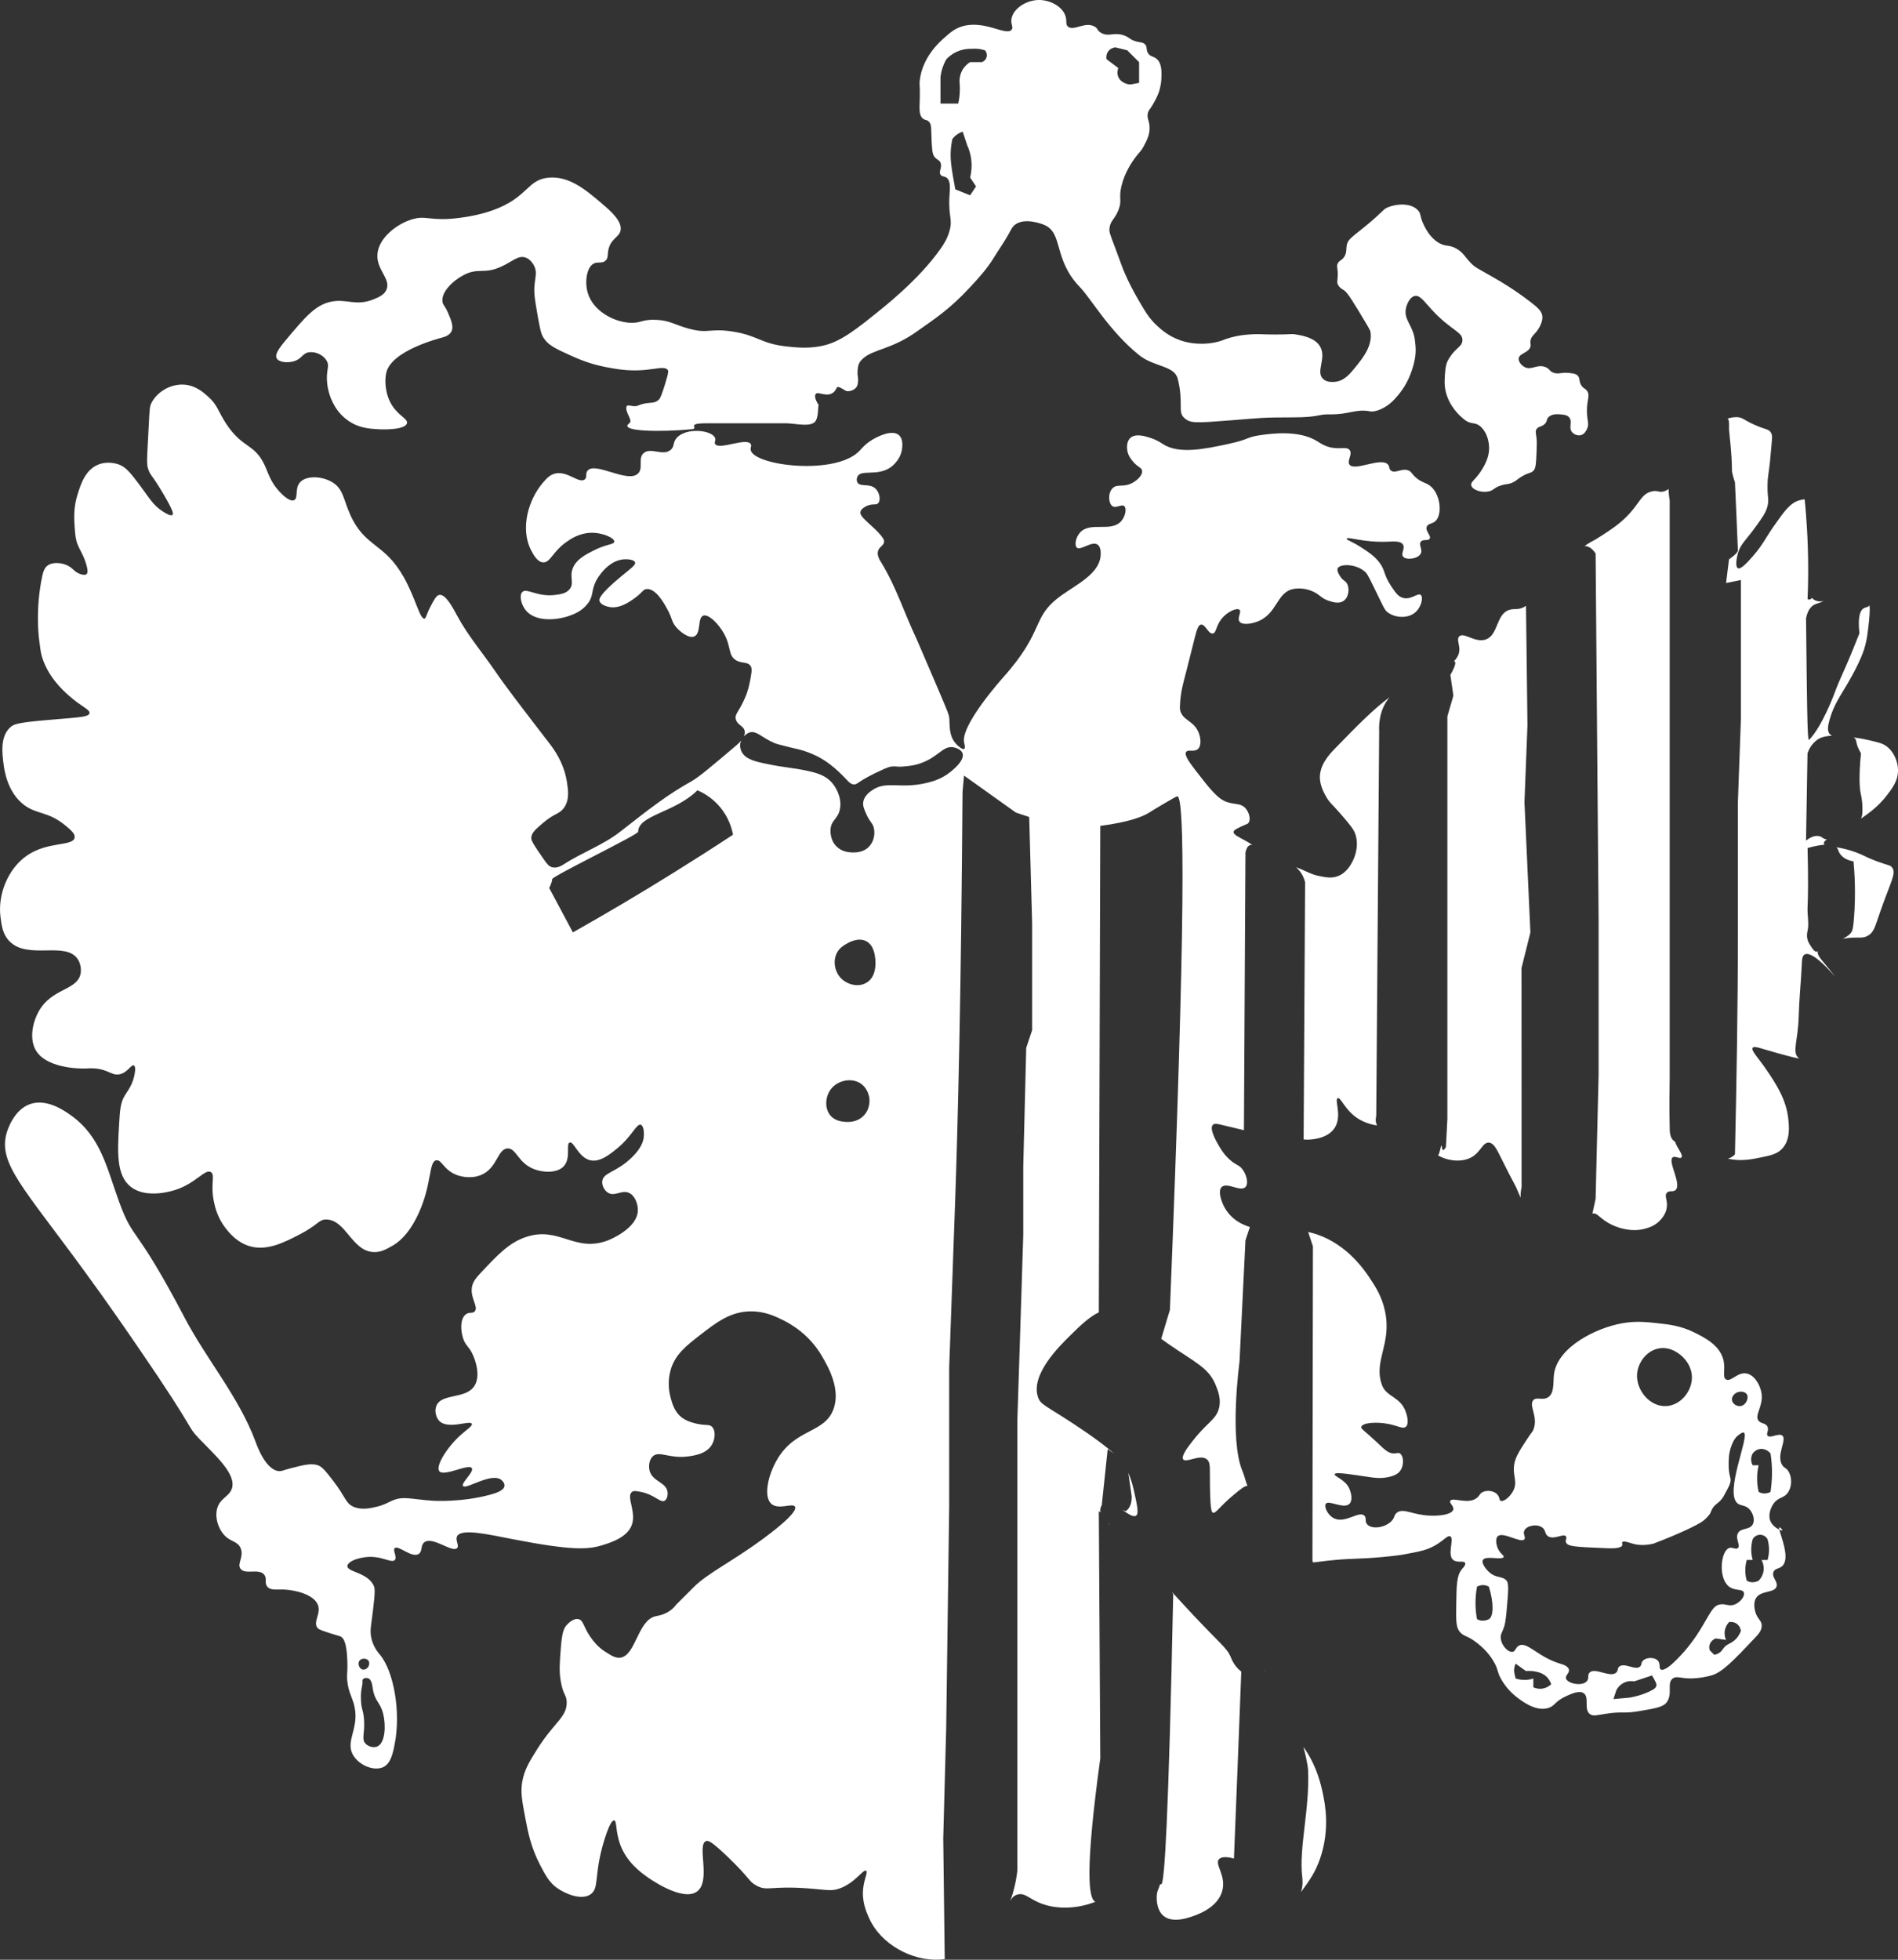 <svg width="31" height="32" viewBox="0 0 31 32" fill="none" xmlns="http://www.w3.org/2000/svg">
<rect x="0" y="0" width="31" height="32" fill="#333333" stroke="none"/>
<path d="M18.436 30.6C18.445 30.587 18.454 30.575 18.463 30.564L18.463 30.563C18.454 30.575 18.446 30.586 18.436 30.6ZM18.096 24.869C18.107 24.882 18.119 24.891 18.132 24.898C18.12 24.889 18.108 24.878 18.095 24.867C18.096 24.868 18.096 24.868 18.096 24.869ZM30.274 12.041C30.283 12.047 30.291 12.052 30.298 12.06C30.326 12.092 30.31 12.117 30.346 12.205C30.364 12.246 30.382 12.279 30.395 12.301C30.357 12.697 30.372 12.882 30.395 12.978C30.397 12.987 30.419 13.077 30.419 13.195C30.419 13.281 30.419 13.323 30.395 13.365C30.394 13.367 30.393 13.367 30.392 13.369C30.549 13.264 30.689 13.152 30.806 13.002C30.907 12.874 31.005 12.746 31 12.567C30.996 12.431 30.933 12.271 30.806 12.181C30.745 12.137 30.669 12.12 30.515 12.084C30.416 12.061 30.327 12.048 30.274 12.041ZM24.851 15.806L24.996 15.226L24.899 13.099L24.948 11.842C24.94 11.192 24.932 10.543 24.924 9.893C24.916 9.899 24.908 9.904 24.899 9.908C24.8 9.965 24.74 9.933 24.657 9.957C24.433 10.021 24.477 10.364 24.27 10.441C24.094 10.505 23.911 10.315 23.834 10.392C23.785 10.441 23.847 10.53 23.834 10.634C23.827 10.696 23.794 10.751 23.747 10.799C23.753 10.799 23.758 10.8 23.762 10.803C23.771 10.812 23.789 10.844 23.689 11.021L23.738 11.359L23.64 11.697V12.761V18.271C23.633 18.424 23.624 18.577 23.616 18.73C23.602 18.754 23.582 18.782 23.568 18.779C23.548 18.773 23.553 18.708 23.544 18.706C23.53 18.705 23.52 18.83 23.487 18.866C23.65 18.96 23.875 18.982 24.028 18.9C24.187 18.815 24.215 18.649 24.319 18.658C24.397 18.665 24.445 18.763 24.513 18.9C24.757 19.394 24.729 19.299 24.803 19.48C24.814 19.507 24.825 19.532 24.836 19.558C24.834 19.508 24.838 19.45 24.852 19.383C24.851 18.19 24.851 16.998 24.851 15.806ZM25.881 8.919C25.884 8.919 25.888 8.918 25.892 8.918C25.983 8.918 26.047 9.017 26.061 9.039L26.11 15.032V17.546L26.061 19.576C26.043 19.657 26.026 19.739 26.008 19.82C26.01 19.82 26.011 19.818 26.013 19.817C26.088 19.79 26.134 19.916 26.352 20.011C26.411 20.036 26.638 20.133 26.884 20.059C26.941 20.042 27.043 20.01 27.126 19.914C27.149 19.887 27.208 19.82 27.223 19.721C27.242 19.598 27.18 19.532 27.223 19.479C27.262 19.431 27.325 19.471 27.368 19.431C27.471 19.334 27.235 18.965 27.319 18.899C27.359 18.868 27.439 18.93 27.464 18.899C27.499 18.858 27.375 18.722 27.362 18.645C27.356 18.641 27.349 18.638 27.343 18.633C27.274 18.582 27.272 18.481 27.271 18.416C27.264 18.098 27.267 17.805 27.271 17.594V16.917V15.274V14.162V13.437V11.552V8.168C27.257 8.09 27.253 8.03 27.254 7.985C27.231 8.001 27.205 8.015 27.174 8.024C27.085 8.047 27.081 8 26.98 8.024C26.796 8.066 26.786 8.226 26.544 8.459C26.422 8.575 26.3 8.656 26.157 8.748C26.006 8.847 26.003 8.833 25.914 8.893C25.903 8.902 25.892 8.911 25.881 8.919ZM18.427 24.05C18.43 24.064 18.433 24.079 18.435 24.095C18.451 24.208 18.468 24.321 18.484 24.434C18.485 24.49 18.479 24.6 18.403 24.663C18.398 24.668 18.392 24.672 18.387 24.675C18.378 24.675 18.356 24.666 18.33 24.654C18.426 24.718 18.509 24.781 18.556 24.748C18.582 24.729 18.592 24.681 18.556 24.506C18.52 24.331 18.491 24.191 18.427 24.05ZM4.806 5.897C4.936 5.856 4.94 5.766 5.048 5.752C5.159 5.737 5.288 5.8 5.339 5.897C5.382 5.978 5.336 6.022 5.339 6.187C5.34 6.231 5.347 6.399 5.436 6.574C5.463 6.627 5.532 6.759 5.679 6.863C5.852 6.989 6.029 7 6.163 7.008C6.308 7.018 6.622 7.013 6.647 6.911C6.665 6.839 6.517 6.796 6.405 6.622C6.291 6.443 6.279 6.224 6.308 6.09C6.388 5.722 7.181 5.524 7.228 5.51C7.261 5.5 7.339 5.479 7.373 5.413C7.412 5.336 7.371 5.234 7.324 5.123C7.266 4.985 7.237 4.988 7.227 4.93C7.202 4.773 7.391 4.588 7.566 4.495C7.818 4.36 7.897 4.489 8.195 4.35C8.374 4.267 8.465 4.165 8.583 4.205C8.674 4.236 8.719 4.331 8.728 4.35C8.777 4.454 8.738 4.527 8.728 4.688C8.721 4.802 8.739 4.909 8.776 5.123C8.814 5.336 8.832 5.443 8.874 5.51C8.951 5.636 9.071 5.692 9.309 5.8C9.439 5.858 9.625 5.942 9.89 5.993C10.057 6.025 10.258 6.064 10.52 6.042C10.726 6.024 10.859 5.977 10.907 6.042C10.915 6.052 10.925 6.076 10.859 6.283C10.813 6.426 10.79 6.498 10.761 6.525C10.675 6.61 10.591 6.549 10.423 6.622C10.329 6.663 10.223 6.568 10.229 6.67C10.236 6.773 10.338 6.869 10.278 6.912C10.085 7.05 10.81 7.057 11.294 7.009C11.437 6.995 11.18 6.912 11.537 6.912C11.876 6.912 12.405 6.912 12.844 6.912C12.989 6.912 13.265 6.989 13.328 6.863C13.377 6.767 13.353 6.59 13.377 6.622C13.388 6.637 13.272 6.485 13.328 6.428C13.372 6.385 13.576 6.538 13.667 6.331C13.684 6.292 13.778 6.361 13.812 6.38C13.856 6.404 13.983 6.374 14.006 6.283C14.029 6.186 14.005 6.148 14.006 6.09C14.008 5.944 14.039 5.905 14.103 5.848C14.266 5.704 14.568 5.703 14.975 5.413C15.27 5.203 15.509 5.053 15.846 4.688C15.991 4.532 16.114 4.398 16.234 4.205C16.313 4.075 16.403 3.951 16.476 3.818C16.522 3.733 16.535 3.704 16.573 3.673C16.738 3.54 17.042 3.666 17.057 3.673C17.37 3.808 17.199 4.235 17.638 4.688C17.816 4.871 18.123 5.413 18.607 5.8C18.852 5.996 19.18 5.965 19.236 6.186C19.333 6.573 19.236 6.718 19.333 6.815C19.435 6.917 19.517 6.909 20.108 6.863C20.59 6.826 20.592 6.815 21.125 6.815C21.539 6.815 21.525 6.763 21.706 6.766C22.043 6.772 22.142 6.67 22.384 6.718C22.443 6.73 22.619 6.687 22.771 6.525C22.898 6.389 22.992 6.252 23.062 6.041C23.138 5.811 23.127 5.696 23.11 5.557C23.079 5.304 22.919 5.222 22.965 5.026C22.983 4.951 23.033 4.846 23.11 4.832C23.196 4.817 23.259 4.923 23.401 5.074C23.707 5.401 23.892 5.418 23.886 5.558C23.881 5.672 23.758 5.677 23.643 5.896C23.612 5.957 23.597 6.079 23.595 6.234C23.592 6.488 23.74 6.718 23.933 6.863C24.027 6.933 24.093 6.889 24.176 6.96C24.312 7.077 24.32 7.266 24.321 7.298C24.326 7.412 24.291 7.519 24.224 7.636C24.107 7.839 24.013 7.862 24.03 7.927C24.051 8.003 24.205 8.051 24.321 8.023C24.4 8.004 24.398 7.964 24.515 7.927C24.607 7.896 24.629 7.914 24.708 7.878C24.772 7.849 24.769 7.832 24.853 7.782C24.978 7.707 25.004 7.732 25.047 7.685C25.086 7.642 25.089 7.56 25.096 7.394C25.1 7.273 25.103 7.214 25.096 7.153C25.087 7.074 25.073 7.042 25.096 7.008C25.128 6.956 25.189 6.975 25.241 6.911C25.275 6.868 25.256 6.849 25.289 6.814C25.346 6.754 25.444 6.763 25.483 6.766C25.54 6.771 25.594 6.775 25.628 6.814C25.69 6.884 25.614 6.98 25.676 7.056C25.71 7.097 25.771 7.118 25.822 7.105C25.879 7.089 25.907 7.033 25.919 7.008C25.961 6.919 25.921 6.871 25.919 6.718C25.916 6.525 25.977 6.456 25.919 6.38C25.886 6.337 25.853 6.341 25.822 6.283C25.786 6.219 25.808 6.18 25.773 6.139C25.743 6.103 25.697 6.098 25.628 6.09C25.498 6.076 25.467 6.113 25.386 6.09C25.304 6.067 25.319 6.024 25.241 5.994C25.103 5.94 25.014 6.053 24.902 5.994C24.848 5.966 24.796 5.902 24.805 5.849C24.819 5.766 24.974 5.761 24.998 5.656C25.007 5.616 24.988 5.609 24.998 5.559C25.012 5.493 25.055 5.465 25.096 5.414C25.149 5.348 25.196 5.249 25.192 5.172C25.188 5.087 25.12 5.025 24.998 4.931C24.736 4.729 24.494 4.588 24.417 4.544C24.124 4.375 24.099 4.371 24.03 4.302C23.924 4.196 23.905 4.127 23.788 4.06C23.658 3.987 23.618 4.036 23.497 3.964C23.358 3.88 23.288 3.741 23.255 3.674C23.183 3.529 23.217 3.495 23.158 3.432C23.048 3.315 22.826 3.322 22.673 3.383C22.592 3.416 22.607 3.434 22.383 3.625C22.105 3.862 22.014 3.893 21.995 4.012C21.986 4.072 21.998 4.139 21.947 4.205C21.908 4.257 21.874 4.252 21.849 4.302C21.825 4.352 21.852 4.372 21.849 4.495C21.848 4.583 21.833 4.6 21.849 4.64C21.871 4.694 21.92 4.72 21.947 4.737C21.975 4.754 22.012 4.782 22.189 5.075C22.315 5.283 22.378 5.388 22.383 5.413C22.423 5.642 22.261 5.844 22.14 5.993C22.049 6.106 21.952 6.223 21.802 6.235C21.763 6.238 21.668 6.245 21.608 6.186C21.485 6.067 21.673 5.843 21.559 5.655C21.476 5.516 21.28 5.481 21.172 5.462C21.09 5.447 21.098 5.462 20.833 5.462C20.586 5.462 20.555 5.449 20.397 5.462C20.297 5.469 20.206 5.483 20.107 5.51C20.034 5.53 19.986 5.549 19.962 5.559C19.791 5.621 19.526 5.641 19.284 5.559C19.089 5.493 18.966 5.381 18.896 5.317C18.764 5.195 18.695 5.074 18.557 4.833C18.518 4.764 18.442 4.627 18.364 4.446C18.326 4.359 18.344 4.392 18.219 4.06C18.129 3.823 18.113 3.789 18.122 3.722C18.137 3.6 18.206 3.584 18.267 3.431C18.331 3.271 18.269 3.246 18.315 3.045C18.367 2.818 18.49 2.646 18.533 2.585C18.605 2.485 18.629 2.482 18.678 2.392C18.727 2.302 18.788 2.19 18.775 2.054C18.765 1.958 18.726 1.918 18.751 1.837C18.763 1.797 18.776 1.794 18.824 1.716C18.839 1.69 18.888 1.609 18.921 1.522C18.963 1.409 18.968 1.312 18.969 1.28C18.973 1.169 18.977 1.041 18.897 0.966C18.84 0.914 18.792 0.931 18.752 0.87C18.713 0.811 18.744 0.769 18.703 0.725C18.67 0.689 18.631 0.696 18.558 0.677C18.454 0.649 18.454 0.614 18.364 0.58C18.192 0.516 18.104 0.612 17.977 0.532C17.914 0.492 17.936 0.468 17.88 0.435C17.725 0.344 17.538 0.514 17.444 0.435C17.394 0.394 17.436 0.338 17.395 0.242C17.334 0.095 17.141 -0.004 16.96 0C16.763 0.005 16.563 0.132 16.524 0.29C16.499 0.393 16.558 0.438 16.524 0.484C16.437 0.598 16.073 0.313 15.701 0.435C15.584 0.474 15.514 0.536 15.41 0.629C15.346 0.686 15.068 0.933 15.023 1.306C15.012 1.388 15.028 1.355 15.023 1.596C15.018 1.779 15.006 1.877 15.071 1.934C15.11 1.969 15.13 1.948 15.168 1.983C15.222 2.032 15.205 2.099 15.217 2.321C15.225 2.49 15.238 2.529 15.265 2.563C15.306 2.615 15.343 2.609 15.362 2.66C15.393 2.737 15.326 2.8 15.362 2.853C15.386 2.887 15.422 2.875 15.46 2.901C15.53 2.951 15.515 3.077 15.508 3.191C15.486 3.551 15.565 3.569 15.508 3.771C15.475 3.891 15.421 3.978 15.363 4.061C15.001 4.579 14.399 5.043 14.298 5.125C13.835 5.502 13.634 5.613 13.378 5.657C13.17 5.693 12.989 5.672 12.845 5.657C12.424 5.61 12.384 5.481 11.974 5.415C11.588 5.353 11.574 5.456 11.248 5.366C11.023 5.305 10.94 5.232 10.715 5.222C10.484 5.211 10.465 5.283 10.28 5.27C10.011 5.251 9.687 5.073 9.601 4.786C9.547 4.607 9.58 4.363 9.699 4.303C9.766 4.269 9.836 4.309 9.892 4.254C9.94 4.208 9.917 4.153 9.941 4.061C9.983 3.896 10.107 3.876 10.134 3.771C10.173 3.62 9.974 3.446 9.844 3.335C9.573 3.104 9.305 2.876 8.972 2.9C8.606 2.927 8.629 3.225 8.052 3.432C7.669 3.569 7.278 3.577 7.278 3.577C6.98 3.583 6.926 3.526 6.745 3.577C6.485 3.65 6.18 3.886 6.164 4.157C6.149 4.41 6.394 4.56 6.309 4.737C6.273 4.813 6.199 4.846 6.116 4.882C5.804 5.013 5.662 4.866 5.39 4.93C5.146 4.988 4.984 5.176 4.664 5.559C4.537 5.709 4.49 5.794 4.518 5.848C4.551 5.917 4.698 5.931 4.806 5.897ZM18.096 0.845C18.138 0.782 18.208 0.774 18.218 0.773L18.411 0.821L18.605 1.015V1.353C18.493 1.374 18.472 1.382 18.435 1.377C18.429 1.376 18.308 1.358 18.265 1.256C18.238 1.191 18.258 1.13 18.265 1.111L18.072 0.966C18.07 0.954 18.061 0.899 18.096 0.845ZM15.361 1.692C15.361 1.692 15.361 1.305 15.361 1.257C15.365 1.221 15.373 1.18 15.385 1.136C15.406 1.066 15.433 1.009 15.458 0.966C15.489 0.933 15.545 0.882 15.627 0.845C15.729 0.799 15.82 0.796 15.87 0.797C15.897 0.794 15.93 0.794 15.966 0.797C16.014 0.801 16.055 0.811 16.087 0.821C16.117 0.854 16.126 0.901 16.111 0.942C16.093 0.993 16.045 1.012 16.039 1.014C15.974 1.014 15.91 1.014 15.845 1.014C15.815 1.033 15.764 1.07 15.724 1.135C15.661 1.239 15.671 1.343 15.675 1.377C15.678 1.42 15.679 1.468 15.675 1.522C15.671 1.586 15.662 1.643 15.651 1.691H15.361V1.692ZM15.53 2.441C15.536 2.365 15.548 2.306 15.554 2.271C15.569 2.251 15.592 2.224 15.627 2.199C15.664 2.172 15.699 2.158 15.724 2.15C15.748 2.223 15.773 2.295 15.796 2.368C15.826 2.434 15.865 2.543 15.869 2.682C15.871 2.769 15.859 2.843 15.845 2.899L15.942 3.044L15.845 3.189L15.603 3.092C15.535 2.727 15.518 2.597 15.53 2.441ZM29.111 23.926C29.002 23.763 29.192 23.51 29.111 23.442C29.052 23.393 28.91 23.494 28.869 23.442C28.843 23.409 28.895 23.357 28.869 23.297C28.841 23.234 28.767 23.251 28.724 23.201C28.649 23.113 28.796 22.972 28.773 22.766C28.756 22.62 28.657 22.455 28.53 22.428C28.382 22.396 28.272 22.571 28.192 22.525C28.123 22.485 28.192 22.352 28.143 22.187C28.075 21.954 27.828 21.834 27.659 21.751C27.446 21.648 27.261 21.627 27.078 21.607C26.916 21.589 26.723 21.566 26.497 21.607C26.066 21.683 25.449 21.994 25.383 22.428C25.362 22.57 25.395 22.743 25.286 22.815C25.196 22.874 25.1 22.803 25.044 22.863C24.962 22.951 25.131 23.132 25.044 23.347C25.028 23.386 25.025 23.372 24.947 23.492C24.839 23.655 24.785 23.739 24.753 23.83C24.669 24.074 24.814 24.18 24.705 24.362C24.651 24.452 24.555 24.527 24.511 24.507C24.483 24.494 24.498 24.455 24.462 24.41C24.41 24.344 24.296 24.327 24.22 24.362C24.166 24.387 24.17 24.42 24.123 24.458C23.98 24.576 23.723 24.44 23.687 24.507C23.667 24.546 23.752 24.595 23.736 24.651C23.712 24.733 23.503 24.756 23.348 24.748C23.062 24.735 22.923 24.619 22.816 24.7C22.761 24.742 22.788 24.78 22.72 24.845C22.608 24.95 22.407 24.973 22.332 24.893C22.284 24.843 22.326 24.788 22.284 24.748C22.195 24.666 21.981 24.875 21.799 24.797C21.686 24.748 21.621 24.602 21.654 24.555C21.702 24.487 21.948 24.649 22.041 24.555C22.096 24.5 22.07 24.383 22.041 24.313C21.977 24.158 21.787 24.109 21.799 24.072C21.807 24.046 21.899 24.053 22.041 24.072C22.38 24.115 22.495 24.157 22.671 24.12C22.806 24.092 22.849 24.044 22.864 24.024C22.936 23.93 22.929 23.772 22.864 23.733C22.836 23.716 22.816 23.733 22.767 23.733C22.672 23.733 22.61 23.665 22.477 23.54C22.27 23.347 22.224 23.331 22.234 23.298C22.256 23.229 22.487 23.215 22.67 23.25C22.832 23.28 22.911 23.339 22.961 23.298C23.026 23.244 22.97 23.08 22.961 23.056C22.875 22.805 22.645 22.812 22.574 22.621C22.424 22.223 22.736 21.951 22.622 21.413C22.572 21.172 22.464 21.008 22.38 20.881C22.301 20.761 22.014 20.326 21.508 20.156C21.46 20.14 21.412 20.127 21.366 20.117C21.392 20.195 21.418 20.272 21.444 20.35C21.444 20.519 21.439 22.902 21.436 25.454V25.497C21.436 25.497 21.459 25.497 21.441 25.514C21.525 25.506 21.608 25.491 21.799 25.473C22.128 25.443 22.17 25.461 22.574 25.425C22.798 25.404 22.892 25.39 22.961 25.376C23.189 25.334 23.308 25.311 23.445 25.232C23.587 25.149 23.646 25.063 23.688 25.087C23.757 25.126 23.631 25.389 23.736 25.473C23.8 25.524 23.911 25.478 23.93 25.522C23.943 25.552 23.901 25.596 23.881 25.618C23.791 25.724 23.789 25.882 23.785 26.198C23.781 26.438 23.779 26.558 23.833 26.633C23.902 26.729 23.954 26.693 24.124 26.827C24.18 26.871 24.32 26.982 24.415 27.165C24.474 27.278 24.451 27.294 24.512 27.407C24.595 27.56 24.704 27.656 24.754 27.697C24.842 27.767 25.076 27.954 25.287 27.89C25.402 27.855 25.394 27.78 25.578 27.697C25.669 27.655 25.796 27.597 25.868 27.649C25.962 27.716 25.866 27.908 25.965 27.987C26.015 28.027 26.076 28.008 26.208 27.987C26.515 27.937 26.489 27.99 26.789 27.938C27.041 27.895 27.168 27.873 27.224 27.794C27.325 27.654 27.219 27.482 27.322 27.407C27.381 27.363 27.44 27.405 27.612 27.407C27.612 27.407 27.769 27.409 27.951 27.358C28.128 27.31 28.313 27.116 28.677 26.73C28.718 26.686 28.78 26.619 28.774 26.536C28.769 26.461 28.712 26.442 28.677 26.343C28.67 26.322 28.626 26.194 28.677 26.101C28.754 25.964 28.979 26.017 29.016 25.908C29.044 25.825 28.93 25.752 28.967 25.666C28.994 25.605 29.061 25.621 29.112 25.569C29.241 25.442 29.086 25.09 29.062 24.977C29.016 24.956 28.949 24.911 28.919 24.844C28.873 24.745 28.918 24.625 28.967 24.554C29.051 24.435 29.141 24.472 29.209 24.361C29.272 24.259 29.268 24.116 29.209 24.022C29.171 23.963 29.145 23.977 29.111 23.926ZM28.361 22.742C28.418 22.712 28.5 22.72 28.53 22.766C28.569 22.826 28.518 22.944 28.433 22.959C28.373 22.97 28.297 22.927 28.288 22.862C28.28 22.808 28.323 22.762 28.361 22.742ZM26.739 22.428C26.756 22.242 26.899 22.049 27.102 22.017C27.3 21.985 27.451 22.123 27.489 22.162C27.527 22.199 27.638 22.323 27.634 22.5C27.63 22.717 27.455 22.942 27.223 22.959C26.945 22.98 26.715 22.692 26.739 22.428ZM24.318 26.439C24.259 26.471 24.197 26.463 24.197 26.463C24.164 26.459 24.139 26.448 24.124 26.439C24.112 26.377 24.103 26.304 24.1 26.222C24.096 26.1 24.108 25.993 24.124 25.908C24.142 25.898 24.186 25.877 24.245 25.884C24.278 25.888 24.302 25.899 24.318 25.908C24.402 26.18 24.393 26.399 24.318 26.439ZM25.166 27.576C25.11 27.578 25.068 27.562 25.044 27.552C25.044 27.503 25.044 27.455 25.044 27.407C25.015 27.418 24.973 27.428 24.923 27.431C24.85 27.435 24.79 27.419 24.754 27.407C24.738 27.339 24.73 27.306 24.73 27.286C24.729 27.259 24.732 27.217 24.754 27.165C24.81 27.205 24.866 27.246 24.923 27.286C24.951 27.284 24.984 27.283 25.02 27.286C25.069 27.29 25.109 27.3 25.142 27.31C25.204 27.329 25.244 27.364 25.263 27.382C25.309 27.428 25.328 27.479 25.335 27.503C25.317 27.519 25.257 27.571 25.166 27.576ZM27.054 27.527C27.045 27.562 27.013 27.582 26.981 27.599C26.921 27.632 26.807 27.685 26.618 27.72C26.529 27.728 26.44 27.737 26.352 27.744L26.4 27.599C26.41 27.579 26.445 27.517 26.521 27.479C26.597 27.44 26.668 27.451 26.691 27.455L26.982 27.358C27.035 27.448 27.061 27.494 27.054 27.527ZM28.361 26.754C28.277 26.848 28.21 26.829 28.143 26.923C28.13 26.942 28.111 26.973 28.07 26.996C28.043 27.012 28.016 27.017 27.998 27.02C27.974 26.996 27.949 26.971 27.925 26.947C27.921 26.933 27.91 26.894 27.925 26.851C27.949 26.782 28.013 26.757 28.022 26.754C28.079 26.762 28.135 26.77 28.192 26.778C28.181 26.754 28.166 26.712 28.168 26.657C28.172 26.566 28.224 26.505 28.241 26.487C28.253 26.485 28.308 26.476 28.362 26.511C28.425 26.553 28.433 26.623 28.434 26.632C28.41 26.692 28.382 26.73 28.361 26.754ZM28.337 26.198C28.239 26.238 28.186 26.182 28.094 26.198C27.971 26.219 27.937 26.343 27.756 26.633C27.711 26.705 27.579 26.911 27.368 27.116C27.322 27.162 27.181 27.295 27.126 27.261C27.09 27.239 27.125 27.169 27.078 27.116C27.023 27.058 26.895 27.058 26.835 27.116C26.797 27.154 26.819 27.184 26.787 27.213C26.708 27.283 26.536 27.142 26.448 27.213C26.41 27.243 26.435 27.275 26.399 27.31C26.302 27.403 26.053 27.222 25.964 27.31C25.921 27.351 25.962 27.406 25.915 27.455C25.832 27.542 25.597 27.488 25.576 27.406C25.564 27.356 25.638 27.32 25.625 27.261C25.611 27.202 25.52 27.177 25.48 27.165C25.108 27.052 24.937 26.79 24.802 26.875C24.748 26.909 24.754 26.964 24.705 26.972C24.625 26.984 24.51 26.854 24.511 26.73C24.512 26.678 24.532 26.66 24.559 26.585C24.579 26.533 24.591 26.48 24.608 26.295C24.634 26.003 24.647 25.857 24.608 25.811C24.535 25.726 24.44 25.78 24.317 25.666C24.264 25.616 24.193 25.522 24.22 25.473C24.263 25.395 24.54 25.481 24.559 25.424C24.569 25.395 24.499 25.37 24.462 25.279C24.441 25.229 24.419 25.128 24.462 25.086C24.547 25.002 24.84 25.206 24.898 25.135C24.925 25.101 24.868 25.048 24.898 24.99C24.937 24.911 25.101 24.879 25.188 24.941C25.253 24.987 25.225 25.048 25.285 25.086C25.384 25.148 25.532 25.034 25.576 25.086C25.597 25.112 25.564 25.142 25.576 25.182C25.598 25.254 25.73 25.259 26.206 25.279C26.314 25.284 26.475 25.291 26.497 25.231C26.503 25.213 26.487 25.196 26.497 25.182C26.517 25.154 26.61 25.19 26.666 25.206C26.741 25.228 26.852 25.242 27.005 25.206C27.421 25.048 27.717 24.905 27.804 24.844C27.883 24.787 27.925 24.723 27.925 24.723C27.954 24.677 27.945 24.669 27.973 24.626C28.021 24.553 28.057 24.556 28.118 24.481C28.142 24.453 28.158 24.422 28.191 24.36C28.235 24.278 28.257 24.237 28.264 24.191C28.272 24.133 28.253 24.126 28.239 24.021C28.236 23.994 28.229 23.898 28.239 23.779C28.242 23.748 28.252 23.673 28.288 23.586C28.308 23.538 28.332 23.484 28.385 23.441C28.411 23.42 28.458 23.382 28.482 23.393C28.584 23.441 28.153 24.384 28.385 24.553C28.441 24.593 28.513 24.573 28.579 24.65C28.631 24.71 28.668 24.818 28.627 24.892C28.574 24.987 28.434 24.944 28.385 25.036C28.339 25.126 28.433 25.235 28.385 25.278C28.35 25.309 28.296 25.257 28.24 25.278C28.106 25.328 28.059 25.767 28.24 25.907C28.337 25.982 28.459 25.939 28.482 26.004C28.503 26.063 28.427 26.16 28.337 26.198ZM28.869 25.473C28.837 25.473 28.804 25.473 28.772 25.473C28.783 25.494 28.827 25.584 28.796 25.69C28.778 25.75 28.744 25.791 28.723 25.811C28.706 25.82 28.661 25.842 28.602 25.835C28.57 25.831 28.545 25.819 28.53 25.811C28.51 25.743 28.506 25.684 28.506 25.642C28.506 25.571 28.518 25.513 28.53 25.472C28.562 25.472 28.594 25.472 28.627 25.472C28.607 25.404 28.603 25.345 28.603 25.303C28.603 25.232 28.615 25.174 28.627 25.133C28.651 25.089 28.698 25.061 28.748 25.061C28.798 25.061 28.845 25.089 28.869 25.133C28.889 25.201 28.893 25.26 28.893 25.303C28.894 25.374 28.881 25.432 28.869 25.473ZM28.918 24.361C28.9 24.371 28.855 24.392 28.797 24.385C28.764 24.381 28.739 24.37 28.724 24.361C28.708 24.294 28.694 24.203 28.7 24.095C28.703 24.031 28.712 23.974 28.724 23.926C28.692 23.926 28.659 23.926 28.627 23.926C28.618 23.91 28.606 23.886 28.603 23.854C28.596 23.795 28.617 23.75 28.627 23.733C28.635 23.722 28.675 23.67 28.748 23.66C28.849 23.647 28.915 23.729 28.918 23.733C28.936 23.85 28.942 23.956 28.942 24.047C28.942 24.166 28.931 24.271 28.918 24.361ZM20.106 27.068C20.033 26.89 19.938 26.864 19.283 26.15C19.23 26.092 19.181 26.038 19.135 25.988C19.146 26.003 19.155 26.017 19.162 26.029C19.086 29.714 19.02 30.75 18.968 30.767C18.958 30.77 18.95 30.771 18.944 30.771C18.938 30.823 18.906 30.847 18.895 30.936C18.884 31.037 18.902 31.189 18.992 31.274C19.146 31.42 19.439 31.307 19.524 31.274C19.602 31.244 19.885 31.136 19.96 30.887C20.039 30.63 19.828 30.439 19.912 30.356C19.953 30.316 20.047 30.316 20.154 30.349C20.16 30.193 20.27 27.461 20.274 27.295C20.164 27.213 20.117 27.096 20.106 27.068ZM30.66 14.066C30.471 13.996 30.451 13.969 30.322 13.921C30.19 13.871 30.081 13.849 29.995 13.835C30 13.839 30.004 13.844 30.007 13.848C30.026 13.875 30.025 13.903 30.055 13.945C30.111 14.023 30.202 14.053 30.273 14.066C30.291 14.249 30.297 14.419 30.297 14.574C30.297 14.757 30.288 14.927 30.273 15.081C30.264 15.139 30.262 15.171 30.249 15.202C30.238 15.227 30.217 15.26 30.152 15.299C30.148 15.302 30.14 15.306 30.119 15.318C30.112 15.321 30.104 15.325 30.096 15.329C30.108 15.327 30.119 15.325 30.128 15.324C30.351 15.289 30.413 15.338 30.515 15.275C30.607 15.219 30.622 15.139 30.709 14.889C30.882 14.391 30.978 14.26 30.903 14.164C30.873 14.125 30.852 14.136 30.66 14.066ZM29.111 24.99C29.117 24.983 29.077 24.935 29.063 24.941C29.057 24.944 29.057 24.957 29.061 24.977C29.088 24.989 29.108 24.993 29.111 24.99ZM29.689 15.531C29.683 15.536 29.677 15.539 29.668 15.539C29.638 15.542 29.606 15.497 29.571 15.442C29.553 15.415 29.534 15.386 29.523 15.345C29.504 15.278 29.518 15.22 29.523 15.2C29.551 15.075 29.516 14.943 29.523 14.814C29.531 14.649 29.536 14.367 29.523 13.847C29.641 13.814 29.731 13.798 29.801 13.793C29.795 13.789 29.791 13.783 29.789 13.775C29.785 13.754 29.802 13.732 29.838 13.706C29.83 13.705 29.822 13.705 29.813 13.702C29.764 13.688 29.762 13.665 29.716 13.654C29.635 13.635 29.555 13.681 29.498 13.726C29.506 13.251 29.514 12.776 29.522 12.3C29.539 12.251 29.59 12.127 29.716 12.059C29.776 12.026 29.845 12.019 29.925 12.012C29.909 12.007 29.896 11.999 29.885 11.986C29.841 11.936 29.853 11.854 29.885 11.744C29.953 11.508 30.047 11.383 30.175 11.164C30.398 10.784 30.45 10.597 30.466 10.535C30.494 10.425 30.503 10.345 30.515 10.245C30.532 10.096 30.544 9.977 30.536 9.885C30.514 9.915 30.475 9.913 30.442 9.931C30.388 9.961 30.338 10.054 30.37 10.341C30.37 10.341 30.273 10.582 30.273 10.583C30.112 10.984 30.058 11.06 29.958 11.332C29.958 11.332 29.76 11.866 29.547 12.082C29.547 12.082 29.545 12.082 29.545 12.082C29.53 12.082 29.524 11.884 29.522 11.816C29.514 11.565 29.504 10.681 29.498 10.099C29.523 9.967 29.575 9.91 29.619 9.882C29.674 9.848 29.732 9.848 29.784 9.811C29.722 9.834 29.629 9.813 29.595 9.761V9.761C29.59 9.771 29.582 9.78 29.571 9.785C29.554 9.793 29.535 9.789 29.523 9.785C29.541 9.352 29.536 8.891 29.498 8.408C29.492 8.322 29.484 8.237 29.475 8.153C29.45 8.156 29.425 8.159 29.401 8.166C29.24 8.208 29.148 8.34 28.965 8.601C28.834 8.79 28.794 8.893 28.627 9.085C28.545 9.178 28.434 9.303 28.385 9.278C28.34 9.255 28.361 9.121 28.385 9.036C28.429 8.881 28.505 8.837 28.675 8.601C28.788 8.446 28.844 8.367 28.869 8.263C28.896 8.15 28.866 8.135 28.869 7.925C28.871 7.748 28.894 7.73 28.918 7.441C28.94 7.165 28.961 7.111 28.918 7.054C28.876 7.001 28.841 7.019 28.651 6.934C28.475 6.854 28.469 6.821 28.385 6.813C28.38 6.812 28.301 6.805 28.214 6.837C28.215 6.837 28.215 6.837 28.215 6.837C28.245 6.852 28.241 6.905 28.24 7.004C28.239 7.039 28.288 7.399 28.288 7.684C28.288 7.732 28.337 7.877 28.337 7.877C28.337 7.877 28.385 8.941 28.385 8.988C28.385 9.036 28.24 9.133 28.24 9.133L28.192 9.52L28.434 9.471V9.955V11.744L28.385 13.097C28.385 13.097 28.385 15.175 28.385 15.224C28.385 16.447 28.363 17.656 28.337 18.849C28.322 18.866 28.283 18.904 28.222 18.919C28.433 18.969 28.623 18.928 28.773 18.897C28.927 18.865 29.03 18.842 29.111 18.753C29.244 18.608 29.221 18.395 29.208 18.269C29.175 17.956 29.013 17.709 28.87 17.495C28.713 17.263 28.594 17.153 28.627 17.109C28.654 17.072 28.755 17.121 29.063 17.205C29.205 17.244 29.305 17.271 29.391 17.286C29.386 17.283 29.382 17.281 29.378 17.278C29.263 17.181 29.368 17 29.378 16.601C29.385 16.326 29.414 16.053 29.427 15.779C29.431 15.67 29.434 15.608 29.475 15.585C29.57 15.533 29.789 15.733 29.967 15.943C29.957 15.928 29.946 15.915 29.935 15.9C29.777 15.692 29.676 15.616 29.689 15.531ZM21.462 9.667C21.56 9.716 21.587 9.774 21.704 9.811C21.768 9.832 21.87 9.865 21.946 9.811C22.032 9.75 22.047 9.6 21.995 9.521C21.968 9.48 21.938 9.482 21.898 9.424C21.884 9.403 21.827 9.324 21.849 9.279C21.886 9.207 22.134 9.202 22.285 9.328C22.325 9.361 22.342 9.389 22.43 9.57C22.604 9.922 22.61 9.961 22.673 10.005C22.794 10.09 22.99 10.101 23.109 10.005C23.214 9.919 23.251 9.754 23.206 9.715C23.157 9.673 23.051 9.8 22.915 9.763C22.837 9.742 22.794 9.679 22.721 9.57C22.591 9.373 22.631 9.319 22.528 9.183C22.447 9.078 22.35 9.014 22.237 8.941C22.078 8.838 21.989 8.818 21.995 8.796C22.004 8.756 22.27 8.863 22.673 8.845C22.757 8.841 22.877 8.83 22.915 8.893C22.953 8.956 22.877 9.035 22.915 9.087C22.963 9.152 23.163 9.127 23.206 9.038C23.239 8.97 23.165 8.894 23.206 8.845C23.243 8.799 23.326 8.837 23.351 8.796C23.38 8.749 23.279 8.675 23.302 8.603C23.321 8.546 23.393 8.558 23.447 8.507C23.565 8.395 23.525 8.052 23.35 7.927C23.278 7.875 23.209 7.878 23.108 7.782C23.049 7.724 23.053 7.704 23.011 7.685C22.901 7.634 22.794 7.739 22.72 7.685C22.682 7.657 22.701 7.624 22.672 7.588C22.562 7.455 22.13 7.701 22.042 7.588C21.993 7.526 22.099 7.415 22.042 7.347C21.99 7.284 21.879 7.348 21.703 7.298C21.611 7.272 21.559 7.232 21.51 7.202C21.209 7.019 20.768 7.08 20.59 7.105C20.345 7.139 20.421 7.172 20.058 7.25C19.674 7.332 19.254 7.421 18.992 7.25C18.969 7.235 18.901 7.187 18.798 7.153C18.716 7.126 18.547 7.069 18.46 7.153C18.395 7.215 18.408 7.321 18.411 7.347C18.422 7.439 18.477 7.503 18.508 7.54C18.587 7.633 18.644 7.631 18.653 7.685C18.666 7.758 18.575 7.839 18.508 7.878C18.355 7.969 18.248 7.892 18.169 7.974C18.093 8.055 18.104 8.22 18.169 8.265C18.231 8.305 18.321 8.226 18.363 8.265C18.403 8.301 18.384 8.426 18.315 8.507C18.148 8.701 17.804 8.507 17.637 8.7C17.566 8.781 17.548 8.906 17.588 8.942C17.648 8.996 17.831 8.828 17.927 8.893C17.991 8.937 17.978 9.06 17.975 9.087C17.945 9.37 17.59 9.542 17.346 9.715C16.822 10.088 17.095 10.268 16.378 11.069C16.378 11.069 15.675 11.852 15.748 12.132C15.751 12.144 15.771 12.214 15.748 12.229C15.721 12.246 15.645 12.183 15.603 12.132C15.501 12.009 15.513 11.86 15.506 11.745C15.501 11.667 15.489 11.643 15.264 11.117C14.97 10.433 14.985 10.466 14.973 10.44C14.775 10.023 14.634 9.576 14.392 9.183C14.37 9.147 14.316 9.064 14.343 8.99C14.367 8.924 14.437 8.906 14.44 8.845C14.441 8.818 14.43 8.796 14.392 8.748C14.322 8.661 14.266 8.618 14.198 8.554C14.096 8.459 14.045 8.41 14.053 8.361C14.061 8.31 14.123 8.279 14.15 8.265C14.245 8.216 14.307 8.256 14.344 8.216C14.388 8.168 14.368 8.039 14.295 7.974C14.198 7.889 14.049 7.956 14.005 7.878C13.988 7.849 13.991 7.809 14.005 7.782C14.063 7.661 14.319 7.779 14.537 7.637C14.548 7.63 14.7 7.527 14.73 7.347C14.736 7.312 14.76 7.173 14.682 7.105C14.573 7.01 14.347 7.126 14.295 7.153C14.154 7.226 14.072 7.324 14.052 7.347C13.677 7.775 12.306 7.607 12.261 7.347C12.254 7.306 12.281 7.28 12.261 7.25C12.188 7.139 11.744 7.354 11.68 7.25C11.661 7.22 11.696 7.195 11.68 7.153C11.632 7.021 11.203 6.975 11.05 7.153C10.984 7.231 11.022 7.289 10.953 7.347C10.826 7.452 10.636 7.302 10.518 7.395C10.41 7.479 10.515 7.644 10.42 7.733C10.25 7.895 9.724 7.534 9.597 7.685C9.555 7.734 9.596 7.794 9.549 7.83C9.454 7.9 9.269 7.683 9.064 7.733C8.981 7.754 8.931 7.809 8.871 7.878C8.634 8.149 8.488 8.63 8.677 8.99C8.711 9.055 8.776 9.178 8.871 9.183C8.989 9.19 9.025 9.006 9.258 8.845C9.322 8.8 9.46 8.707 9.645 8.7C9.84 8.693 10.037 8.784 10.033 8.845C10.03 8.893 9.899 8.884 9.694 8.99C9.556 9.06 9.411 9.136 9.355 9.28C9.298 9.427 9.383 9.519 9.306 9.618C9.249 9.692 9.151 9.704 9.064 9.715C8.77 9.75 8.604 9.596 8.532 9.666C8.477 9.719 8.511 9.864 8.58 9.956C8.737 10.163 9.099 10.129 9.306 10.053C9.375 10.028 9.502 9.981 9.597 9.859C9.702 9.725 9.649 9.649 9.742 9.473C9.75 9.458 9.913 9.161 10.178 9.134C10.251 9.127 10.357 9.137 10.372 9.183C10.386 9.228 10.301 9.282 10.13 9.425C9.78 9.716 9.784 9.786 9.791 9.811C9.808 9.876 9.907 9.901 9.936 9.908C10.112 9.952 10.288 9.824 10.372 9.763C10.5 9.67 10.501 9.622 10.566 9.618C10.72 9.61 10.862 9.878 10.904 9.956C10.984 10.106 10.967 10.154 11.049 10.247C11.115 10.32 11.251 10.43 11.34 10.392C11.455 10.342 11.389 10.089 11.485 10.053C11.572 10.021 11.735 10.184 11.824 10.344C11.944 10.559 11.89 10.699 12.018 10.779C12.115 10.84 12.211 10.799 12.26 10.876C12.277 10.903 12.284 10.939 12.26 11.069C12.237 11.189 12.221 11.275 12.163 11.407C12.067 11.628 11.995 11.661 12.018 11.745C12.042 11.842 12.147 11.848 12.163 11.939C12.168 11.969 12.161 11.998 12.149 12.026C12.174 11.997 12.205 11.974 12.235 11.963C12.352 11.919 12.437 12.043 12.646 12.132C12.69 12.151 12.735 12.159 12.82 12.182C12.974 12.223 13.015 12.226 13.106 12.253C13.229 12.29 13.319 12.335 13.349 12.35C13.511 12.433 13.625 12.534 13.687 12.591C13.85 12.739 13.873 12.81 13.954 12.809C14 12.807 13.998 12.783 14.171 12.688C14.241 12.649 14.29 12.626 14.365 12.591C14.491 12.531 14.524 12.524 14.543 12.52C14.617 12.505 14.657 12.524 14.728 12.518C14.824 12.51 14.912 12.505 15.019 12.469C15.33 12.367 15.395 12.17 15.576 12.203C15.63 12.214 15.701 12.244 15.721 12.3C15.768 12.432 15.499 12.624 15.479 12.638C15.373 12.712 15.264 12.754 15.14 12.783C14.692 12.89 14.483 12.74 14.244 12.904C14.205 12.931 14.114 12.995 14.099 13.097C14.09 13.159 14.114 13.212 14.148 13.29C14.207 13.426 14.246 13.428 14.269 13.508C14.295 13.6 14.281 13.731 14.196 13.822C14.096 13.93 13.951 13.921 13.905 13.919C13.864 13.916 13.752 13.91 13.663 13.822C13.549 13.709 13.564 13.552 13.566 13.532C13.582 13.392 13.673 13.377 13.711 13.242C13.758 13.08 13.687 12.894 13.59 12.783C13.467 12.64 13.29 12.606 13.082 12.566C12.995 12.549 12.957 12.548 12.717 12.51C12.659 12.5 12.59 12.488 12.501 12.469C12.334 12.434 12.175 12.397 12.114 12.276C12.107 12.263 12.084 12.215 12.089 12.155C12.092 12.133 12.097 12.111 12.106 12.091C12.076 12.129 12.04 12.16 12.017 12.179C11.617 12.518 11.417 12.688 11.291 12.759C10.907 12.974 10.64 13.181 10.129 13.581C9.85 13.799 9.507 13.92 9.209 14.112C9.182 14.13 9.1 14.184 9.016 14.161C8.964 14.146 8.935 14.109 8.871 14.016C8.738 13.825 8.672 13.728 8.677 13.678C8.685 13.593 8.748 13.541 8.871 13.436C9.056 13.278 9.135 13.296 9.209 13.194C9.307 13.062 9.279 12.888 9.258 12.759C9.206 12.44 9.036 12.22 8.967 12.13C8.497 11.519 8.262 11.214 8.095 10.97C7.886 10.664 7.641 10.379 7.466 10.052C7.408 9.945 7.279 9.694 7.175 9.714C7.126 9.723 7.089 9.794 7.03 9.907C6.959 10.043 6.961 10.095 6.933 10.101C6.859 10.116 6.784 9.759 6.594 9.424C6.275 8.857 5.965 8.944 5.722 8.408C5.607 8.154 5.61 7.988 5.432 7.877C5.263 7.772 5.002 7.76 4.899 7.877C4.81 7.978 4.876 8.134 4.802 8.167C4.725 8.2 4.593 8.058 4.56 8.022C4.413 7.863 4.384 7.726 4.318 7.587C4.149 7.233 3.96 7.329 3.688 6.91C3.558 6.709 3.554 6.613 3.397 6.474C3.318 6.404 3.194 6.294 3.01 6.281C2.789 6.265 2.572 6.395 2.478 6.571C2.444 6.633 2.444 6.667 2.429 6.958C2.399 7.54 2.389 7.584 2.429 7.683C2.469 7.785 2.482 7.747 2.671 8.07C2.825 8.332 2.836 8.39 2.816 8.408C2.79 8.432 2.705 8.38 2.671 8.359C2.499 8.253 2.439 8.13 2.284 7.924C2.136 7.728 2.06 7.629 1.945 7.586C1.922 7.577 1.767 7.522 1.606 7.586C1.395 7.67 1.321 7.901 1.268 8.07C1.197 8.29 1.211 8.482 1.219 8.601C1.229 8.738 1.234 8.806 1.268 8.891C1.309 8.996 1.368 9.067 1.413 9.23C1.432 9.3 1.439 9.352 1.413 9.375C1.387 9.397 1.34 9.382 1.316 9.375C1.243 9.352 1.205 9.306 1.171 9.278C1.064 9.187 0.879 9.167 0.784 9.23C0.723 9.27 0.704 9.342 0.687 9.423C0.579 9.938 0.631 10.378 0.638 10.438C0.657 10.588 0.666 10.663 0.687 10.729C0.787 11.053 1.021 11.267 1.123 11.357C1.333 11.544 1.476 11.586 1.461 11.647C1.448 11.705 1.312 11.712 0.929 11.744C0.317 11.795 0.229 11.812 0.154 11.889C0.003 12.043 0.036 12.303 0.057 12.469C0.07 12.573 0.118 12.937 0.396 13.146C0.609 13.304 0.789 13.246 1.074 13.484C1.162 13.557 1.229 13.616 1.219 13.677C1.195 13.823 0.787 13.734 0.445 13.967C0.131 14.181 -0.042 14.607 0.009 14.982C0.027 15.12 0.046 15.259 0.154 15.369C0.457 15.678 1.066 15.364 1.267 15.658C1.317 15.732 1.33 15.826 1.316 15.9C1.266 16.153 0.906 16.139 0.686 16.432C0.54 16.628 0.463 16.95 0.589 17.157C0.759 17.433 1.263 17.454 1.412 17.447C1.448 17.445 1.491 17.441 1.557 17.447C1.773 17.467 1.823 17.563 1.945 17.543C2.084 17.521 2.142 17.374 2.187 17.398C2.23 17.422 2.193 17.567 2.187 17.592C2.15 17.735 2.082 17.817 2.042 17.882C1.966 18.005 1.959 18.125 1.945 18.366C1.919 18.811 1.897 19.195 2.138 19.381C2.395 19.579 2.81 19.447 2.864 19.43C3.198 19.323 3.35 19.081 3.445 19.139C3.519 19.185 3.433 19.333 3.494 19.623C3.51 19.701 3.55 19.883 3.687 20.058C3.74 20.125 3.867 20.286 4.075 20.348C4.359 20.433 4.64 20.288 4.898 20.155C5.208 19.994 5.203 19.91 5.334 19.913C5.654 19.923 5.749 20.436 6.108 20.445C6.221 20.448 6.306 20.4 6.399 20.348C6.483 20.302 6.668 20.18 6.835 19.817C7.058 19.334 6.999 18.968 7.126 18.946C7.214 18.931 7.248 19.109 7.465 19.188C7.487 19.197 7.671 19.261 7.852 19.188C8.125 19.079 8.122 18.763 8.288 18.753C8.433 18.744 8.457 18.989 8.724 19.091C8.878 19.151 9.103 19.157 9.208 19.043C9.33 18.911 9.239 18.678 9.305 18.656C9.375 18.633 9.447 18.904 9.643 18.946C9.8 18.98 9.959 18.851 10.079 18.753C10.322 18.555 10.396 18.343 10.466 18.366C10.515 18.383 10.521 18.497 10.515 18.56C10.509 18.63 10.48 18.743 10.321 18.898C10.069 19.145 9.856 19.141 9.837 19.285C9.827 19.359 9.874 19.443 9.934 19.478C10.043 19.543 10.154 19.424 10.273 19.478C10.373 19.523 10.422 19.666 10.418 19.768C10.407 20.063 9.955 20.244 9.934 20.252C9.383 20.465 9.133 20.009 8.578 20.203C8.309 20.298 8.128 20.49 7.852 20.784C7.765 20.876 7.719 20.94 7.707 21.025C7.682 21.201 7.817 21.338 7.755 21.412C7.72 21.454 7.67 21.417 7.61 21.46C7.513 21.532 7.522 21.721 7.562 21.847C7.599 21.967 7.648 21.977 7.707 22.089C7.773 22.216 7.847 22.462 7.755 22.62C7.619 22.856 7.208 22.742 7.126 22.959C7.095 23.039 7.119 23.142 7.174 23.201C7.32 23.351 7.68 23.183 7.707 23.249C7.721 23.284 7.62 23.344 7.513 23.442C7.296 23.641 7.112 23.94 7.174 24.022C7.249 24.12 7.658 23.892 7.707 23.974C7.745 24.037 7.527 24.215 7.562 24.264C7.609 24.331 8.026 24.033 8.191 24.167C8.217 24.188 8.244 24.227 8.24 24.264C8.23 24.341 8.093 24.384 7.998 24.409C7.522 24.535 7.078 24.506 7.078 24.506C6.701 24.481 6.589 24.422 6.4 24.506C6.334 24.535 6.274 24.574 6.158 24.602C6.056 24.626 5.904 24.663 5.77 24.602C5.643 24.545 5.654 24.455 5.432 24.167C5.319 24.022 5.262 23.949 5.189 23.925C5.081 23.89 4.963 23.92 4.753 23.974C4.611 24.01 4.604 24.025 4.56 24.022C4.342 24.007 4.203 23.621 4.173 23.539C3.901 22.808 3.373 22.199 3.011 21.508C2.196 19.956 2.187 20.287 1.945 19.623C1.746 19.076 1.649 18.569 1.171 18.221C1.069 18.147 0.772 17.931 0.492 18.028C0.214 18.125 0.114 18.478 0.105 18.512C-0.026 19.001 0.383 19.393 1.364 20.736C1.765 21.283 2.073 21.733 2.284 22.041C3.23 23.421 3.038 23.266 3.252 23.491C3.507 23.757 3.872 24.073 3.785 24.313C3.737 24.445 3.582 24.466 3.542 24.651C3.514 24.784 3.56 24.935 3.639 25.038C3.754 25.187 3.876 25.153 3.93 25.279C3.99 25.422 3.864 25.534 3.93 25.618C4.009 25.718 4.233 25.603 4.317 25.715C4.366 25.779 4.313 25.845 4.366 25.908C4.421 25.975 4.521 25.949 4.656 25.956C4.821 25.966 5.116 26.032 5.189 26.198C5.253 26.347 5.102 26.487 5.189 26.585C5.212 26.612 5.285 26.635 5.431 26.681C5.553 26.72 5.554 26.714 5.576 26.73C5.607 26.753 5.662 26.81 5.673 27.116C5.68 27.311 5.66 27.332 5.673 27.455C5.691 27.613 5.737 27.689 5.77 27.793C5.902 28.204 5.622 28.416 5.77 28.663C5.869 28.827 6.107 28.923 6.255 28.857C6.382 28.799 6.417 28.633 6.448 28.47C6.548 27.954 6.432 27.291 6.206 27.02C6.179 26.987 6.089 26.885 6.061 26.729C6.047 26.648 6.055 26.585 6.061 26.536C6.11 26.159 6.134 25.97 6.11 25.907C6.018 25.672 5.663 25.673 5.674 25.569C5.682 25.487 5.908 25.407 6.11 25.424C6.284 25.439 6.403 25.522 6.448 25.473C6.492 25.425 6.409 25.315 6.448 25.279C6.507 25.226 6.72 25.442 6.836 25.376C6.906 25.335 6.863 25.233 6.933 25.182C7.068 25.083 7.385 25.358 7.465 25.279C7.507 25.238 7.432 25.152 7.465 25.086C7.532 24.955 7.952 25.05 8.385 25.135C9.346 25.321 9.606 25.303 9.838 25.231C9.98 25.187 10.252 25.102 10.322 24.893C10.393 24.68 10.224 24.434 10.322 24.361C10.352 24.339 10.39 24.346 10.467 24.361C10.691 24.405 10.784 24.543 10.854 24.506C10.896 24.485 10.91 24.413 10.903 24.361C10.882 24.203 10.663 24.194 10.612 24.023C10.591 23.949 10.599 23.84 10.661 23.781C10.767 23.681 10.93 23.824 11.242 23.781C11.337 23.768 11.542 23.741 11.629 23.588C11.681 23.497 11.692 23.36 11.629 23.297C11.582 23.252 11.531 23.281 11.387 23.249C11.336 23.238 11.231 23.214 11.145 23.153C11.015 23.059 10.977 22.912 10.951 22.814C10.934 22.75 10.897 22.577 10.951 22.379C11.022 22.119 11.206 21.977 11.435 21.799C11.703 21.592 11.929 21.416 12.259 21.413C12.492 21.41 12.665 21.495 12.791 21.557C12.949 21.635 13.227 21.808 13.421 22.137C13.521 22.309 13.735 22.674 13.614 23.008C13.468 23.41 12.997 23.317 12.694 23.83C12.543 24.086 12.467 24.436 12.597 24.555C12.714 24.661 12.949 24.535 12.985 24.603C13.038 24.704 12.557 25.057 12.452 25.135C11.959 25.497 11.559 25.689 11.339 25.908C11.055 26.19 11.048 26.198 11.048 26.198C11.028 26.223 11 26.259 10.951 26.295C10.85 26.37 10.749 26.382 10.709 26.391C10.412 26.457 10.386 27.039 10.128 27.068C10.052 27.076 9.986 27.035 9.886 26.971C9.756 26.89 9.681 26.782 9.643 26.729C9.525 26.559 9.53 26.458 9.45 26.439C9.36 26.418 9.269 26.521 9.256 26.535C9.206 26.591 9.179 26.659 9.159 26.922C9.14 27.169 9.131 27.292 9.159 27.453C9.199 27.686 9.252 27.666 9.256 27.792C9.262 28.04 9.052 28.119 8.772 28.565C8.645 28.767 8.564 28.899 8.529 29.097C8.501 29.265 8.526 29.402 8.578 29.677C8.623 29.915 8.671 30.163 8.82 30.45C8.914 30.631 8.975 30.744 9.111 30.837C9.233 30.92 9.49 31.035 9.643 30.934C9.785 30.839 9.706 30.648 9.837 30.16C9.847 30.123 9.958 29.715 10.031 29.725C10.077 29.731 10.052 29.903 10.127 30.112C10.232 30.403 10.46 30.569 10.563 30.643C10.598 30.669 11.15 31.062 11.386 30.885C11.617 30.712 11.378 30.123 11.531 30.063C11.568 30.049 11.62 30.067 11.87 30.305C12.263 30.679 12.221 30.717 12.354 30.789C12.541 30.889 12.572 30.786 13.226 30.837C13.509 30.859 13.578 30.884 13.711 30.837C13.968 30.747 14.099 30.516 14.146 30.547C14.179 30.569 14.115 30.677 14.098 30.837C14.075 31.053 14.152 31.226 14.195 31.321C14.386 31.747 14.894 32.027 15.357 31.998C15.37 31.997 15.398 31.995 15.437 31.989C15.429 31.984 15.426 31.977 15.43 31.974C15.422 31.322 15.413 30.669 15.406 30.017L15.454 28.228L15.503 24.603V22.331C15.503 22.331 15.592 19.833 15.6 19.625C15.646 18.311 15.698 16.244 15.721 12.93C15.729 12.841 15.737 12.753 15.745 12.664C16.027 12.865 16.31 13.067 16.592 13.268C16.665 13.292 16.737 13.317 16.81 13.341L16.858 15.081V16.821L16.761 17.111L16.713 19.045C16.713 19.045 16.713 20.108 16.713 20.156C16.713 20.205 16.616 23.201 16.616 23.201V25.57V27.552C16.616 28.551 16.616 29.55 16.616 30.549C16.604 30.655 16.582 30.777 16.543 30.912C16.53 30.957 16.515 31 16.5 31.041C16.528 30.989 16.56 30.953 16.616 30.936C16.738 30.899 16.805 31.005 17.003 31.081C17.278 31.187 17.616 31.163 17.891 31.054C17.773 31.006 17.724 30.514 17.971 28.712C17.963 27.367 17.955 26.022 17.947 24.676C17.957 24.682 17.966 24.688 17.974 24.695C17.972 24.681 17.97 24.666 17.971 24.652C17.972 24.643 17.975 24.607 17.995 24.579C18.027 24.273 18.06 23.967 18.092 23.662C18.132 23.69 18.166 23.715 18.195 23.737C18.081 23.632 17.886 23.481 17.535 23.25C17.069 22.944 16.996 22.937 16.954 22.815C16.826 22.446 17.309 21.974 17.487 21.8C17.645 21.644 17.788 21.505 17.947 21.429C17.954 18.781 17.963 16.134 17.971 13.486C18.442 13.423 18.659 13.338 18.769 13.269C18.783 13.26 18.87 13.205 18.993 13.133C19.143 13.046 19.218 13.002 19.229 13.002C19.348 13.011 19.37 14.898 19.108 21.389C19.06 21.546 19.013 21.703 18.966 21.861C19.002 21.888 19.041 21.915 19.083 21.945C19.524 22.251 19.742 22.331 19.858 22.622C19.896 22.716 19.951 22.856 19.906 23.008C19.854 23.187 19.71 23.229 19.471 23.54C19.393 23.64 19.288 23.78 19.325 23.83C19.373 23.894 19.602 23.738 19.713 23.83C19.762 23.871 19.761 23.94 19.761 24.072C19.761 24.65 19.787 24.691 19.81 24.7C19.858 24.718 19.918 24.6 20.149 24.41C20.265 24.313 20.33 24.261 20.375 24.262C20.342 24.185 20.327 24.1 20.294 24.023C20.073 23.508 20.245 22.234 20.245 22.234C20.245 22.186 20.342 20.301 20.342 20.253C20.366 20.18 20.39 20.108 20.414 20.036C20.358 20.018 20.302 19.995 20.245 19.963C20.199 19.936 20.081 19.862 20.003 19.721C19.952 19.629 19.886 19.45 19.954 19.383C20.041 19.298 20.26 19.467 20.342 19.383C20.397 19.325 20.359 19.18 20.293 19.093C20.239 19.021 20.2 19.032 20.099 18.948C19.996 18.86 19.942 18.767 19.906 18.706C19.873 18.65 19.746 18.432 19.809 18.368C19.836 18.34 19.887 18.351 19.954 18.368C20.112 18.405 20.23 18.435 20.32 18.455L20.317 18.453C20.317 18.453 20.342 14.018 20.342 13.921C20.351 13.877 20.369 13.819 20.414 13.8C20.427 13.795 20.44 13.794 20.453 13.797C20.422 13.775 20.385 13.752 20.342 13.728C20.239 13.671 20.141 13.628 20.148 13.583C20.153 13.552 20.206 13.527 20.293 13.487C20.362 13.454 20.375 13.458 20.39 13.438C20.433 13.383 20.404 13.266 20.342 13.197C20.267 13.114 20.181 13.14 20.051 13.1C19.891 13.051 19.767 12.89 19.518 12.568C19.399 12.413 19.343 12.321 19.373 12.278C19.406 12.232 19.506 12.286 19.567 12.229C19.628 12.172 19.613 12.036 19.567 11.939C19.484 11.765 19.319 11.764 19.276 11.601C19.268 11.569 19.271 11.531 19.276 11.456C19.29 11.279 19.324 11.16 19.373 10.972C19.387 10.921 19.415 10.809 19.471 10.585C19.54 10.305 19.563 10.206 19.616 10.199C19.687 10.189 19.735 10.356 19.809 10.344C19.869 10.333 19.858 10.22 19.954 10.102C20.05 9.984 20.204 9.92 20.245 9.957C20.283 9.99 20.202 10.092 20.245 10.15C20.288 10.209 20.431 10.19 20.536 10.15C20.864 10.025 20.846 9.679 21.117 9.619C21.218 9.597 21.352 9.611 21.462 9.667ZM6.089 27.576C6.123 27.788 6.21 27.789 6.259 27.986C6.306 28.18 6.292 28.462 6.162 28.518C6.101 28.544 6.014 28.52 5.968 28.469C5.897 28.391 5.966 28.299 5.944 28.059C5.931 27.914 5.904 27.92 5.896 27.768C5.885 27.579 5.926 27.537 5.92 27.454C5.919 27.449 5.918 27.433 5.927 27.421C5.945 27.397 5.99 27.395 6.016 27.406C6.072 27.428 6.08 27.52 6.089 27.576ZM5.872 27.116C5.904 27.074 5.985 27.073 6.017 27.116C6.038 27.145 6.032 27.186 6.017 27.213C5.998 27.246 5.956 27.271 5.92 27.261C5.866 27.247 5.836 27.162 5.872 27.116ZM11.028 14.234C10.461 14.588 9.903 14.917 9.357 15.225L8.97 14.5C8.97 14.5 9.019 14.404 9.019 14.355C9.019 14.307 10.423 13.63 10.423 13.582C10.423 13.309 11.021 13.271 11.391 12.905C11.473 12.94 11.622 13.016 11.754 13.171C11.908 13.351 11.956 13.541 11.972 13.63C11.666 13.832 11.351 14.033 11.028 14.234ZM14.102 18.222C13.995 18.329 13.855 18.322 13.811 18.319C13.766 18.316 13.649 18.309 13.569 18.222C13.467 18.11 13.474 17.914 13.569 17.787C13.681 17.639 13.905 17.594 14.054 17.69C14.176 17.769 14.196 17.912 14.199 17.932C14.202 17.951 14.219 18.107 14.102 18.222ZM14.151 16.047C14.025 16.121 13.864 16.083 13.763 15.999C13.632 15.889 13.6 15.697 13.667 15.564C13.707 15.482 13.775 15.441 13.812 15.419C13.849 15.396 14.013 15.297 14.151 15.37C14.275 15.438 14.29 15.601 14.296 15.66C14.301 15.712 14.322 15.947 14.151 16.047ZM20.656 27.285C20.658 27.285 20.66 27.285 20.662 27.285C20.662 27.281 20.662 27.276 20.662 27.271C20.66 27.276 20.658 27.28 20.656 27.285ZM21.317 28.566C21.306 28.551 21.297 28.538 21.287 28.524C21.291 28.535 21.293 28.542 21.293 28.542C21.36 28.792 21.365 28.904 21.365 28.904C21.393 29.537 21.213 30.177 21.269 30.645C21.273 30.684 21.286 30.782 21.249 30.895C21.393 30.7 21.484 30.569 21.559 30.354C21.725 29.877 21.643 29.459 21.607 29.291C21.575 29.139 21.513 28.858 21.317 28.566ZM21.292 18.606C21.331 18.609 21.359 18.609 21.364 18.609C21.401 18.608 21.681 18.602 21.8 18.416C21.926 18.22 21.79 17.955 21.849 17.932C21.901 17.912 21.966 18.132 22.188 18.27C22.206 18.281 22.329 18.356 22.493 18.377C22.455 18.32 22.474 18.237 22.478 18.221L22.526 11.938C22.523 11.886 22.51 11.605 22.695 11.386C22.424 11.586 22.169 11.848 21.8 12.227C21.707 12.323 21.548 12.495 21.558 12.711C21.564 12.838 21.628 12.952 21.655 13.001C21.716 13.111 21.758 13.13 21.898 13.292C22.041 13.458 22.113 13.541 22.14 13.63C22.204 13.84 22.11 14.029 22.091 14.065C22.061 14.123 21.993 14.253 21.849 14.307C21.75 14.344 21.664 14.327 21.558 14.307C21.405 14.277 21.354 14.23 21.171 14.162C21.17 14.161 21.168 14.161 21.167 14.16C21.176 14.168 21.185 14.176 21.195 14.186C21.267 14.259 21.3 14.344 21.316 14.403L21.292 18.606Z" fill="white"/>
</svg>
